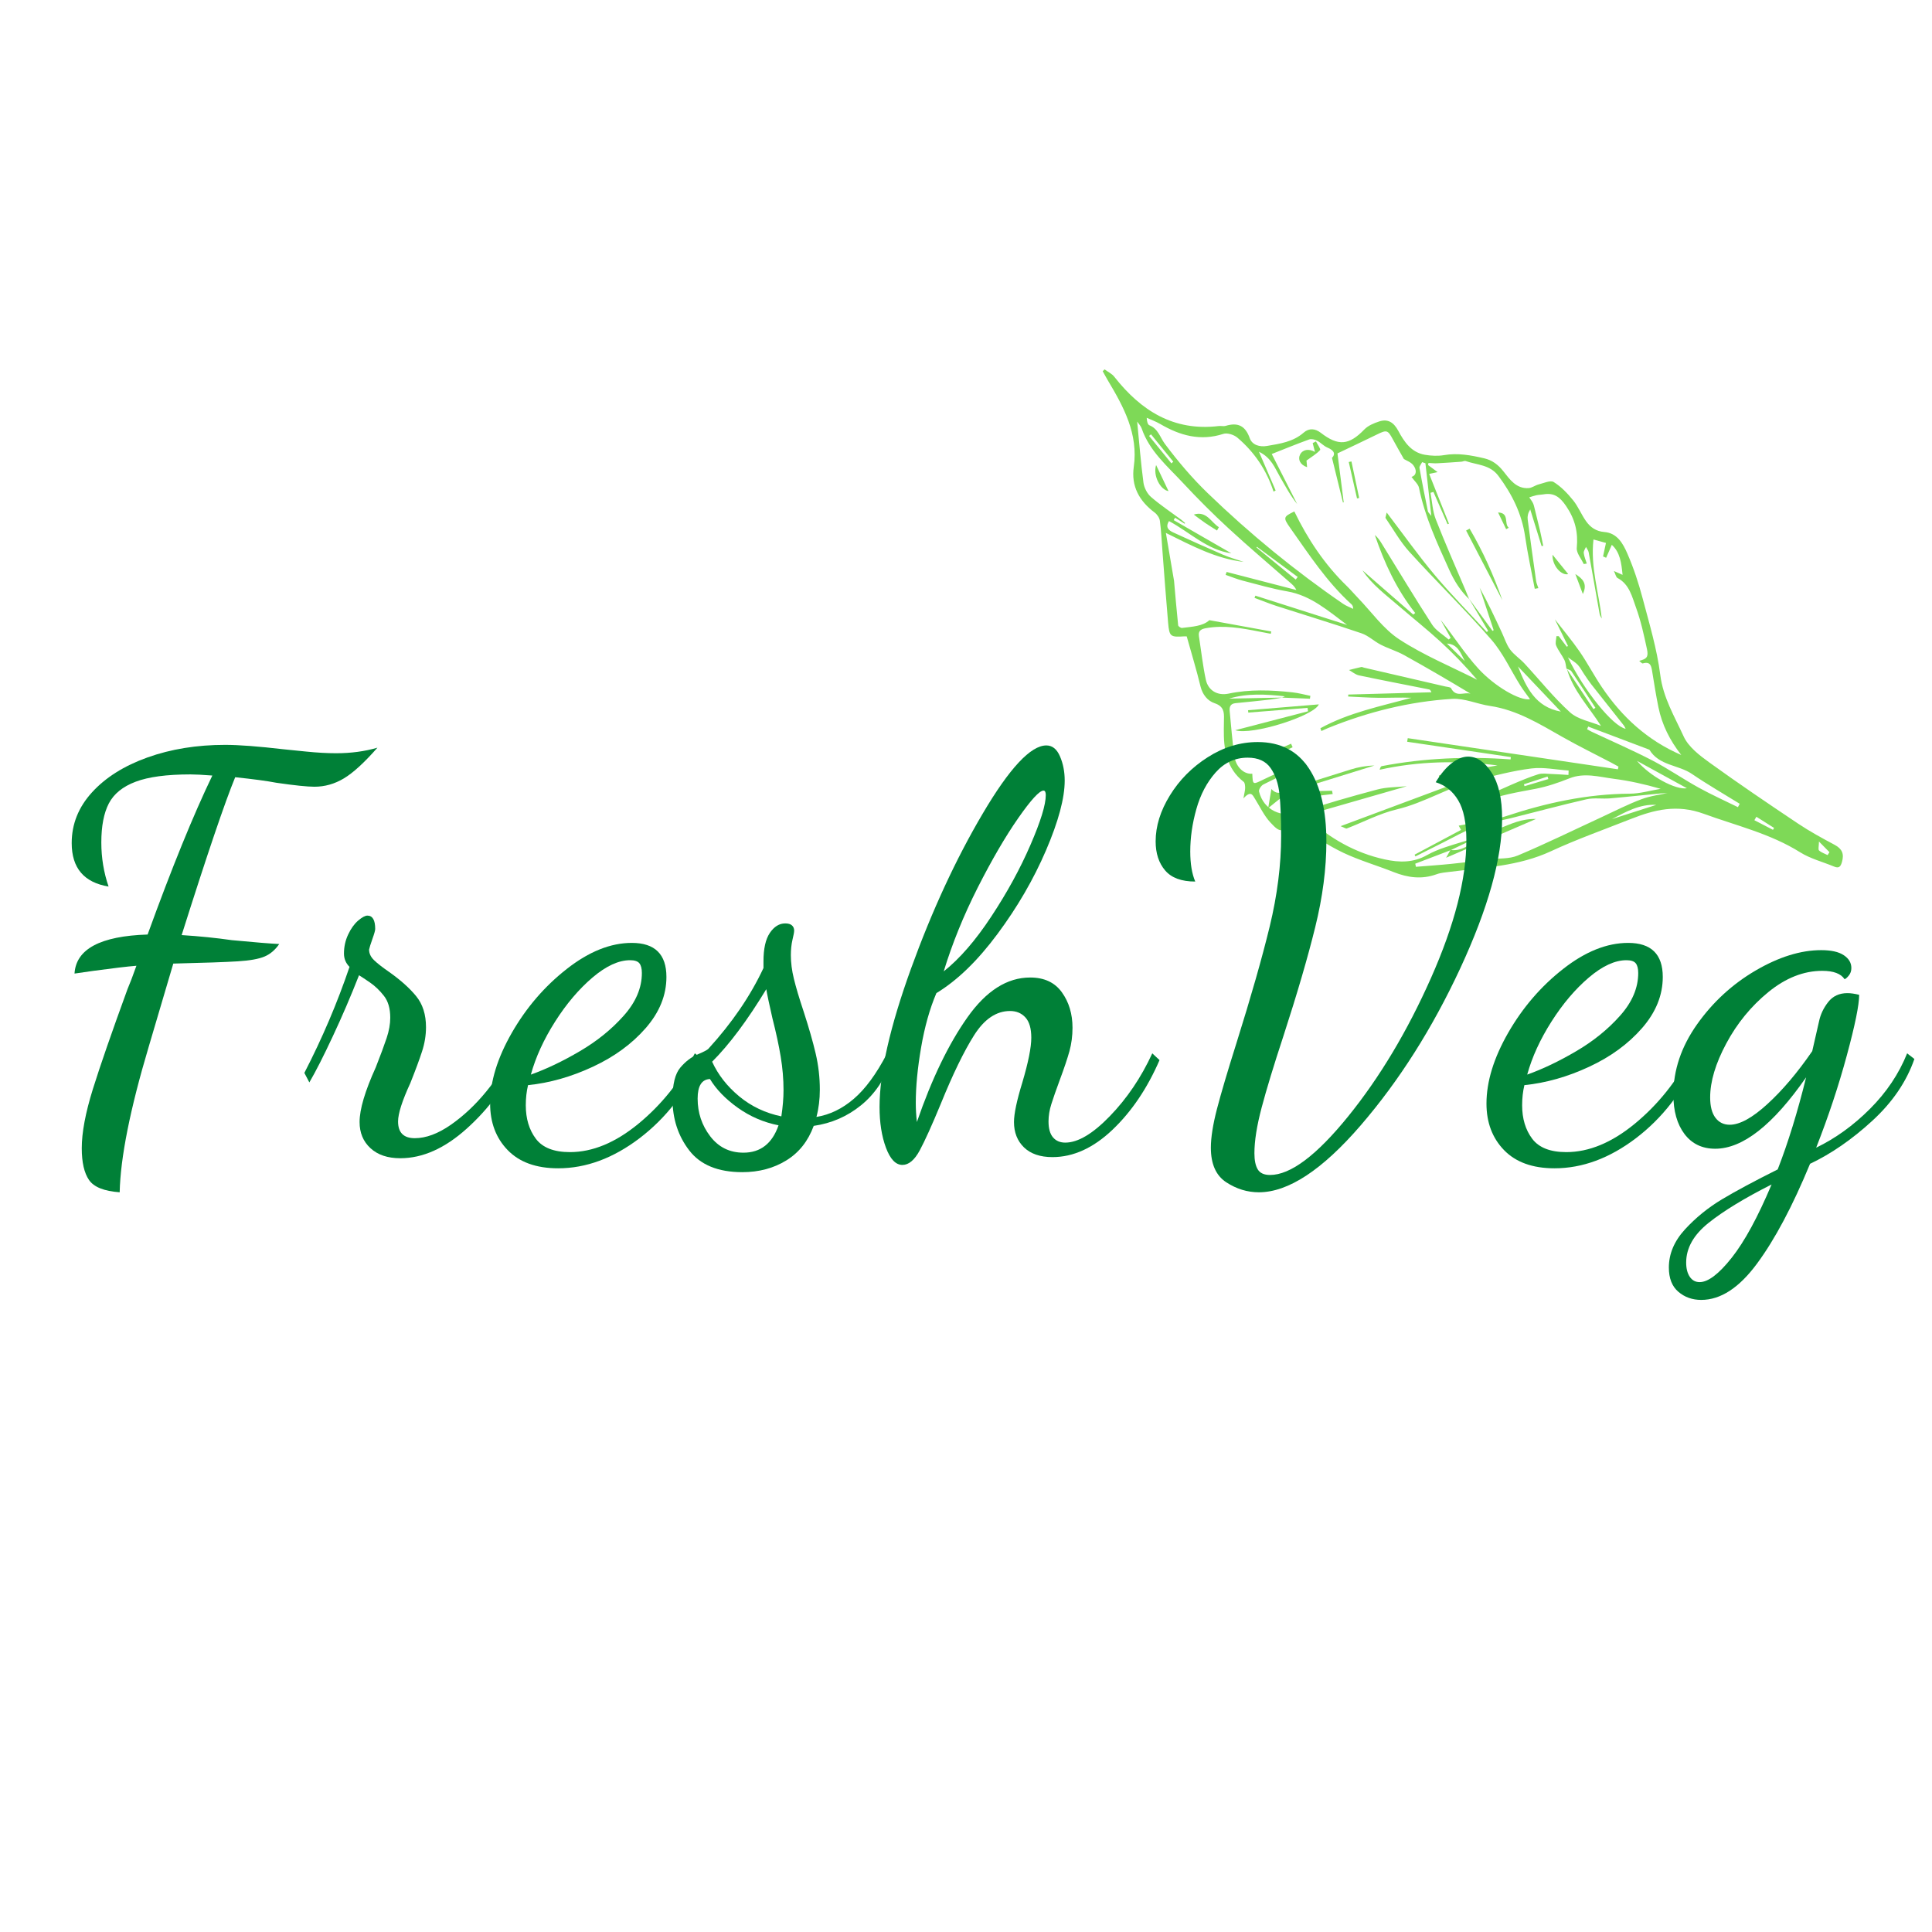 <svg xmlns="http://www.w3.org/2000/svg" xmlns:xlink="http://www.w3.org/1999/xlink" width="500" zoomAndPan="magnify" viewBox="0 0 375 375" height="500" preserveAspectRatio="xMidYMid meet" version="1.0"><defs><g><g id="id1"/></g><clipPath id="id2"><path d="M 214 71 L 358 71 L 358 171 L 214 171 Z M 214 71 " clip-rule="nonzero"/></clipPath><clipPath id="id3"><path d="M 186.156 99.789 L 248.207 37.742 L 368.059 157.594 L 306.012 219.645 Z M 186.156 99.789 " clip-rule="nonzero"/></clipPath><clipPath id="id4"><path d="M 186.156 99.789 L 248.207 37.742 L 368.059 157.594 L 306.012 219.645 Z M 186.156 99.789 " clip-rule="nonzero"/></clipPath><clipPath id="id5"><path d="M 239 136 L 256 136 L 256 142 L 239 142 Z M 239 136 " clip-rule="nonzero"/></clipPath><clipPath id="id6"><path d="M 186.156 99.789 L 248.207 37.742 L 368.059 157.594 L 306.012 219.645 Z M 186.156 99.789 " clip-rule="nonzero"/></clipPath><clipPath id="id7"><path d="M 186.156 99.789 L 248.207 37.742 L 368.059 157.594 L 306.012 219.645 Z M 186.156 99.789 " clip-rule="nonzero"/></clipPath><clipPath id="id8"><path d="M 246 148 L 267 148 L 267 157 L 246 157 Z M 246 148 " clip-rule="nonzero"/></clipPath><clipPath id="id9"><path d="M 186.156 99.789 L 248.207 37.742 L 368.059 157.594 L 306.012 219.645 Z M 186.156 99.789 " clip-rule="nonzero"/></clipPath><clipPath id="id10"><path d="M 186.156 99.789 L 248.207 37.742 L 368.059 157.594 L 306.012 219.645 Z M 186.156 99.789 " clip-rule="nonzero"/></clipPath><clipPath id="id11"><path d="M 280 158 L 299 158 L 299 167 L 280 167 Z M 280 158 " clip-rule="nonzero"/></clipPath><clipPath id="id12"><path d="M 186.156 99.789 L 248.207 37.742 L 368.059 157.594 L 306.012 219.645 Z M 186.156 99.789 " clip-rule="nonzero"/></clipPath><clipPath id="id13"><path d="M 186.156 99.789 L 248.207 37.742 L 368.059 157.594 L 306.012 219.645 Z M 186.156 99.789 " clip-rule="nonzero"/></clipPath><clipPath id="id14"><path d="M 224 90 L 227 90 L 227 96 L 224 96 Z M 224 90 " clip-rule="nonzero"/></clipPath><clipPath id="id15"><path d="M 186.156 99.789 L 248.207 37.742 L 368.059 157.594 L 306.012 219.645 Z M 186.156 99.789 " clip-rule="nonzero"/></clipPath><clipPath id="id16"><path d="M 186.156 99.789 L 248.207 37.742 L 368.059 157.594 L 306.012 219.645 Z M 186.156 99.789 " clip-rule="nonzero"/></clipPath><clipPath id="id17"><path d="M 231 99 L 237 99 L 237 103 L 231 103 Z M 231 99 " clip-rule="nonzero"/></clipPath><clipPath id="id18"><path d="M 186.156 99.789 L 248.207 37.742 L 368.059 157.594 L 306.012 219.645 Z M 186.156 99.789 " clip-rule="nonzero"/></clipPath><clipPath id="id19"><path d="M 186.156 99.789 L 248.207 37.742 L 368.059 157.594 L 306.012 219.645 Z M 186.156 99.789 " clip-rule="nonzero"/></clipPath><clipPath id="id20"><path d="M 253 153 L 259 153 L 259 155 L 253 155 Z M 253 153 " clip-rule="nonzero"/></clipPath><clipPath id="id21"><path d="M 186.156 99.789 L 248.207 37.742 L 368.059 157.594 L 306.012 219.645 Z M 186.156 99.789 " clip-rule="nonzero"/></clipPath><clipPath id="id22"><path d="M 186.156 99.789 L 248.207 37.742 L 368.059 157.594 L 306.012 219.645 Z M 186.156 99.789 " clip-rule="nonzero"/></clipPath><clipPath id="id23"><path d="M 246 144 L 251 144 L 251 147 L 246 147 Z M 246 144 " clip-rule="nonzero"/></clipPath><clipPath id="id24"><path d="M 186.156 99.789 L 248.207 37.742 L 368.059 157.594 L 306.012 219.645 Z M 186.156 99.789 " clip-rule="nonzero"/></clipPath><clipPath id="id25"><path d="M 186.156 99.789 L 248.207 37.742 L 368.059 157.594 L 306.012 219.645 Z M 186.156 99.789 " clip-rule="nonzero"/></clipPath><clipPath id="id26"><path d="M 252 85 L 257 85 L 257 91 L 252 91 Z M 252 85 " clip-rule="nonzero"/></clipPath><clipPath id="id27"><path d="M 186.156 99.789 L 248.207 37.742 L 368.059 157.594 L 306.012 219.645 Z M 186.156 99.789 " clip-rule="nonzero"/></clipPath><clipPath id="id28"><path d="M 186.156 99.789 L 248.207 37.742 L 368.059 157.594 L 306.012 219.645 Z M 186.156 99.789 " clip-rule="nonzero"/></clipPath><clipPath id="id29"><path d="M 261 89 L 264 89 L 264 97 L 261 97 Z M 261 89 " clip-rule="nonzero"/></clipPath><clipPath id="id30"><path d="M 186.156 99.789 L 248.207 37.742 L 368.059 157.594 L 306.012 219.645 Z M 186.156 99.789 " clip-rule="nonzero"/></clipPath><clipPath id="id31"><path d="M 186.156 99.789 L 248.207 37.742 L 368.059 157.594 L 306.012 219.645 Z M 186.156 99.789 " clip-rule="nonzero"/></clipPath><clipPath id="id32"><path d="M 284 102 L 292 102 L 292 117 L 284 117 Z M 284 102 " clip-rule="nonzero"/></clipPath><clipPath id="id33"><path d="M 186.156 99.789 L 248.207 37.742 L 368.059 157.594 L 306.012 219.645 Z M 186.156 99.789 " clip-rule="nonzero"/></clipPath><clipPath id="id34"><path d="M 186.156 99.789 L 248.207 37.742 L 368.059 157.594 L 306.012 219.645 Z M 186.156 99.789 " clip-rule="nonzero"/></clipPath><clipPath id="id35"><path d="M 301 107 L 305 107 L 305 112 L 301 112 Z M 301 107 " clip-rule="nonzero"/></clipPath><clipPath id="id36"><path d="M 186.156 99.789 L 248.207 37.742 L 368.059 157.594 L 306.012 219.645 Z M 186.156 99.789 " clip-rule="nonzero"/></clipPath><clipPath id="id37"><path d="M 186.156 99.789 L 248.207 37.742 L 368.059 157.594 L 306.012 219.645 Z M 186.156 99.789 " clip-rule="nonzero"/></clipPath><clipPath id="id38"><path d="M 305 111 L 308 111 L 308 116 L 305 116 Z M 305 111 " clip-rule="nonzero"/></clipPath><clipPath id="id39"><path d="M 186.156 99.789 L 248.207 37.742 L 368.059 157.594 L 306.012 219.645 Z M 186.156 99.789 " clip-rule="nonzero"/></clipPath><clipPath id="id40"><path d="M 186.156 99.789 L 248.207 37.742 L 368.059 157.594 L 306.012 219.645 Z M 186.156 99.789 " clip-rule="nonzero"/></clipPath><clipPath id="id41"><path d="M 290 99 L 293 99 L 293 103 L 290 103 Z M 290 99 " clip-rule="nonzero"/></clipPath><clipPath id="id42"><path d="M 186.156 99.789 L 248.207 37.742 L 368.059 157.594 L 306.012 219.645 Z M 186.156 99.789 " clip-rule="nonzero"/></clipPath><clipPath id="id43"><path d="M 186.156 99.789 L 248.207 37.742 L 368.059 157.594 L 306.012 219.645 Z M 186.156 99.789 " clip-rule="nonzero"/></clipPath></defs><g clip-path="url(#id2)"><g clip-path="url(#id3)"><g clip-path="url(#id4)"><path fill="rgb(49.409%, 85.1%, 34.119%)" d="M 295.789 152.227 C 295.828 152.352 295.871 152.473 295.91 152.598 C 297.449 152.137 298.992 151.676 300.535 151.215 C 300.48 151.055 300.43 150.891 300.379 150.73 C 298.848 151.227 297.32 151.727 295.789 152.227 Z M 340.914 158.535 C 340.785 158.754 340.656 158.977 340.523 159.199 C 341.727 159.824 342.93 160.449 344.133 161.07 C 344.203 160.949 344.273 160.824 344.344 160.699 C 343.203 159.977 342.059 159.258 340.914 158.535 Z M 353.059 163.34 C 353.047 164.27 352.867 164.879 353.074 165.07 C 353.523 165.484 354.172 165.684 354.738 165.973 C 354.859 165.785 354.977 165.594 355.098 165.406 C 354.547 164.848 353.996 164.289 353.059 163.34 Z M 284.309 128.309 C 283.523 126.812 283.008 125.039 280.852 124.914 C 282.004 126.047 283.156 127.176 284.309 128.309 Z M 227.371 89.941 C 227.492 89.828 227.609 89.719 227.73 89.609 C 226.289 87.84 224.848 86.07 223.41 84.305 C 223.285 84.406 223.16 84.512 223.035 84.613 C 224.48 86.391 225.926 88.164 227.371 89.941 Z M 243.973 106.137 C 243.941 106.18 243.91 106.219 243.879 106.258 C 246.418 108.336 248.953 110.414 251.492 112.488 C 251.625 112.324 251.754 112.156 251.887 111.988 C 249.25 110.039 246.613 108.09 243.973 106.137 Z M 312.863 158.988 C 315.738 158.066 318.609 157.148 321.484 156.227 C 318.23 156.043 315.562 157.59 312.863 158.988 Z M 317.734 147.684 C 320.277 150.695 325.258 153.367 327.426 152.996 C 324 151.117 320.867 149.402 317.734 147.684 Z M 276.672 89.914 C 276.461 89.844 276.246 89.773 276.035 89.703 C 275.855 90.082 275.465 90.496 275.523 90.836 C 276.016 93.645 276.586 96.441 277.152 99.234 C 277.195 99.441 277.418 99.605 277.82 100.137 C 277.402 96.43 277.035 93.172 276.672 89.914 Z M 302.961 138.121 C 300.105 135.113 297.371 132.234 294.637 129.355 C 296.223 133.379 297.988 137.23 302.961 138.121 Z M 315.535 141.457 C 315.41 141.219 315.336 141.004 315.203 140.836 C 313.094 138.164 310.969 135.5 308.863 132.824 C 308.375 132.199 307.938 131.527 307.492 130.871 C 307.074 130.262 306.746 129.574 306.246 129.043 C 305.762 128.527 305.109 128.168 304.336 127.598 C 307.406 133.988 313.055 140.969 315.535 141.457 Z M 308.262 141.027 C 308.191 141.203 308.125 141.375 308.059 141.551 C 308.352 141.711 308.637 141.883 308.938 142.027 C 312.859 143.871 316.844 145.598 320.688 147.59 C 323.773 149.191 326.652 151.188 329.699 152.871 C 332.184 154.242 334.781 155.41 337.328 156.668 C 337.445 156.453 337.562 156.234 337.68 156.016 C 334.582 154.094 331.414 152.273 328.406 150.223 C 325.766 148.426 322.012 148.633 320.145 145.516 C 316.184 144.02 312.223 142.523 308.262 141.027 Z M 286.836 162.508 C 285.07 163.348 283.305 164.191 281.539 165.031 C 279.262 165.902 276.98 166.77 274.699 167.641 C 274.742 167.84 274.789 168.043 274.832 168.246 C 277.141 168.059 279.449 167.906 281.75 167.668 C 284.18 167.422 286.602 167.09 289.027 166.797 C 290.891 166.574 292.922 166.762 294.582 166.062 C 300.086 163.75 305.449 161.113 310.867 158.609 C 313.434 157.422 315.953 156.121 318.594 155.133 C 320.398 154.457 322.371 154.23 324.27 153.805 C 323.688 154.008 323.027 153.941 322.379 154.004 C 319.09 154.309 315.805 154.68 312.516 154.961 C 310.984 155.09 309.387 154.812 307.918 155.145 C 302.973 156.277 298.078 157.609 293.156 158.836 C 290.977 159.383 288.699 159.648 286.602 160.41 C 284.32 161.242 282.191 162.496 280.004 163.582 C 278.242 164.453 276.488 165.348 274.73 166.23 C 274.68 166.117 274.625 166.004 274.574 165.891 C 277.574 164.293 280.574 162.691 283.594 161.082 C 283.352 160.648 283.188 160.352 283.133 160.258 C 286.23 159.66 289.359 159.395 292.254 158.434 C 300.09 155.836 308.035 154.105 316.34 154.055 C 318.34 154.043 320.336 153.441 322.332 153.113 C 319.281 152.223 316.266 151.555 313.219 151.16 C 310.371 150.793 307.523 149.918 304.609 151.082 C 302.504 151.922 300.32 152.668 298.102 153.098 C 294.531 153.793 290.945 154.293 287.59 155.836 C 286.543 156.316 285.27 156.301 283.812 156.566 C 287.27 155.027 290.352 153.621 293.461 152.273 C 295.133 151.551 296.816 150.84 298.551 150.293 C 299.32 150.047 300.227 150.199 301.066 150.227 C 302.191 150.262 303.312 150.352 304.434 150.418 C 304.445 150.133 304.457 149.848 304.469 149.562 C 302.055 149.398 299.59 148.867 297.234 149.16 C 293.633 149.609 290.086 150.551 286.551 151.426 C 281.203 152.75 276.512 155.824 271.098 157.105 C 267.762 157.895 264.641 159.566 261.41 160.809 C 261.238 160.875 260.957 160.648 260.211 160.359 C 268.613 157.227 276.559 154.27 284.5 151.309 C 284.441 151.145 284.379 150.984 284.32 150.824 C 282.645 150.828 280.965 150.828 279.289 150.832 C 279.301 150.723 279.312 150.613 279.324 150.504 C 283.105 149.859 286.887 149.215 290.668 148.57 C 282.973 147.574 275.359 147.738 267.789 149.406 C 267.895 149 268.02 148.738 268.191 148.707 C 276.457 147.125 284.801 146.785 293.203 147.402 C 293.219 147.25 293.23 147.098 293.246 146.945 C 286.539 145.953 279.836 144.965 273.129 143.973 C 273.168 143.742 273.207 143.512 273.246 143.277 C 286.844 145.293 300.438 147.305 314.031 149.32 C 314.07 149.145 314.105 148.969 314.145 148.797 C 313.66 148.531 313.176 148.258 312.688 148 C 309.551 146.355 306.367 144.801 303.289 143.055 C 298.812 140.516 294.441 137.797 289.207 137.023 C 286.734 136.66 284.266 135.504 281.855 135.652 C 273.559 136.172 265.547 138.168 257.836 141.289 C 257.379 141.473 256.934 141.691 256.48 141.895 C 256.418 141.715 256.352 141.531 256.289 141.352 C 261.797 138.32 267.949 137.094 273.961 135.438 C 271.832 135.352 269.734 135.457 267.641 135.441 C 265.652 135.426 263.668 135.281 261.68 135.195 C 261.688 135.066 261.691 134.938 261.699 134.812 C 267.078 134.664 272.453 134.516 277.832 134.371 C 277.676 133.938 277.527 133.848 277.371 133.816 C 272.84 132.914 268.297 132.043 263.773 131.09 C 263.086 130.945 262.48 130.41 261.84 130.051 C 262.637 129.852 263.43 129.641 264.234 129.465 C 264.379 129.434 264.559 129.547 264.727 129.586 C 270.004 130.809 275.277 132.027 280.555 133.25 C 280.938 133.34 281.531 133.352 281.652 133.59 C 282.605 135.441 284.18 134.281 285.422 134.637 C 281.141 132.051 276.855 129.551 272.52 127.148 C 271.082 126.355 269.469 125.883 268.004 125.133 C 266.715 124.477 265.605 123.379 264.27 122.926 C 258.809 121.066 253.285 119.395 247.793 117.625 C 246.344 117.156 244.93 116.574 243.5 116.047 C 243.559 115.906 243.613 115.762 243.672 115.617 C 249.605 117.512 255.539 119.402 261.473 121.297 C 257.84 118.605 254.48 115.598 249.879 114.793 C 246.961 114.285 244.09 113.453 241.215 112.707 C 240.086 112.414 239 111.961 237.895 111.582 C 237.957 111.395 238.023 111.203 238.086 111.016 C 242.594 112.184 247.105 113.352 251.617 114.52 C 251.316 113.848 250.852 113.469 250.402 113.074 C 246.41 109.574 242.352 106.145 238.449 102.543 C 235.391 99.723 232.438 96.77 229.602 93.723 C 226.586 90.48 223.102 87.559 221.594 83.152 C 221.422 82.656 221 82.238 220.723 81.828 C 221.113 85.809 221.426 89.762 221.945 93.688 C 222.078 94.672 222.664 95.812 223.406 96.457 C 225.258 98.066 227.32 99.426 229.293 100.891 C 229.555 101.086 229.789 101.316 230.035 101.531 C 230.004 101.57 229.973 101.613 229.938 101.652 C 229.32 101.262 228.703 100.871 228.082 100.484 C 227.992 100.641 227.902 100.797 227.812 100.953 C 231.562 103.109 235.309 105.27 239.004 107.395 C 234.355 106.766 230.945 103.312 226.902 101.141 C 226.137 102.375 226.855 102.945 227.727 103.348 C 230.941 104.82 234.164 106.281 237.41 107.68 C 238.695 108.234 240.059 108.605 241.387 109.059 C 236.094 108.457 231.469 106.004 226.297 103.441 C 226.887 106.914 227.379 109.809 227.875 112.703 C 227.875 112.703 227.871 112.621 227.871 112.621 C 228.133 115.539 228.375 118.461 228.68 121.375 C 228.703 121.578 229.199 121.914 229.434 121.883 C 231.406 121.629 233.461 121.562 234.734 120.375 C 238.883 121.133 242.816 121.852 246.746 122.566 C 246.715 122.715 246.688 122.867 246.66 123.016 C 245.945 122.883 245.227 122.75 244.512 122.609 C 241.035 121.926 237.562 121.281 233.992 121.945 C 233.023 122.125 232.559 122.512 232.715 123.52 C 233.152 126.332 233.457 129.168 234.055 131.941 C 234.504 134.027 236.324 135.082 238.441 134.637 C 242.574 133.766 246.719 133.93 250.871 134.383 C 252.039 134.508 253.184 134.828 254.34 135.062 C 254.312 135.25 254.285 135.438 254.258 135.621 C 252.449 135.551 250.641 135.477 248.828 135.402 C 249.023 135.32 249.215 135.238 249.406 135.156 C 245.703 134.746 242.07 134.535 238.57 135.602 C 242.012 135.531 245.465 135.465 248.914 135.398 C 248.141 135.527 247.371 135.691 246.594 135.777 C 244.336 136.031 242.078 136.262 239.816 136.484 C 238.848 136.578 238.598 137.164 238.68 138.016 C 238.973 140.938 239.18 143.871 239.59 146.773 C 239.898 148.926 241.48 150.328 243.07 150.18 C 243.168 152.379 243.152 152.32 245.219 151.312 C 247.262 150.316 249.363 149.434 251.473 148.578 C 252.062 148.34 252.766 148.367 253.637 148.242 C 250.629 149.664 247.898 150.91 245.223 152.262 C 244.797 152.477 244.281 153.25 244.375 153.629 C 245.266 157.266 248.801 158.84 252.348 157.656 C 257.293 156.008 262.316 154.578 267.355 153.238 C 269.16 152.758 271.109 152.805 273.07 152.605 C 266.438 154.516 259.941 156.383 253.359 158.277 C 253.527 158.484 253.641 158.676 253.801 158.82 C 258.125 162.703 262.969 165.535 268.73 166.801 C 271.66 167.449 274.336 167.465 276.98 165.977 C 278.066 165.363 279.242 164.883 280.43 164.484 C 282.547 163.77 284.699 163.16 286.836 162.508 Z M 304.145 129.879 C 305.859 132.469 307.574 135.055 309.289 137.645 C 309.418 137.559 309.543 137.473 309.672 137.387 C 308.121 135.016 306.586 132.637 305.004 130.289 C 304.824 130.027 304.371 129.949 304.047 129.785 C 303.922 129.219 303.902 128.605 303.652 128.105 C 303.172 127.137 302.457 126.273 302.043 125.285 C 301.832 124.781 302.07 124.09 302.102 123.484 C 302.25 123.484 302.402 123.484 302.551 123.484 C 303.074 124.168 303.598 124.852 304.121 125.535 C 304.195 125.484 304.273 125.434 304.344 125.383 C 303.496 123.656 302.645 121.93 301.797 120.203 C 303.43 122.316 305.121 124.316 306.602 126.465 C 308.152 128.719 309.422 131.168 310.957 133.434 C 314.828 139.152 319.742 143.695 326.332 146.543 C 324.109 143.699 322.594 140.676 321.902 137.289 C 321.438 135.008 321.07 132.703 320.699 130.406 C 320.523 129.332 320.395 128.32 318.863 128.766 C 318.707 128.812 318.441 128.477 318.168 128.273 C 319.637 127.895 320 127.523 319.676 125.996 C 319.09 123.281 318.5 120.539 317.551 117.938 C 316.777 115.828 316.277 113.414 313.953 112.184 C 313.656 112.023 313.57 111.461 313.262 110.836 C 313.98 111.152 314.391 111.336 314.941 111.578 C 314.707 109.254 314.453 107.184 312.852 105.754 C 312.48 106.602 312.113 107.43 311.75 108.262 C 311.551 108.176 311.352 108.09 311.152 108.004 C 311.332 107.156 311.516 106.312 311.715 105.383 C 310.898 105.156 310.203 104.965 309.293 104.715 C 308.684 110.09 310.332 115.016 310.902 120.051 C 310.672 119.723 310.523 119.375 310.457 119.012 C 309.758 115.078 309.078 111.145 308.363 107.215 C 308.297 106.84 308.016 106.508 307.832 106.156 C 307.676 106.551 307.359 106.965 307.402 107.34 C 307.488 108.035 307.785 108.703 307.992 109.387 C 307.797 109.418 307.598 109.449 307.402 109.48 C 306.922 108.434 305.957 107.336 306.051 106.344 C 306.34 103.324 305.73 100.789 303.98 98.223 C 302.773 96.453 301.621 95.594 299.566 95.957 C 299.121 96.035 298.656 96.031 298.211 96.125 C 297.742 96.227 297.285 96.395 296.824 96.535 C 297.07 96.906 297.355 97.258 297.547 97.652 C 297.711 97.992 297.785 98.375 297.879 98.746 C 298.234 100.176 298.594 101.602 298.93 103.035 C 299.152 104 299.336 104.973 299.535 105.945 C 299.43 105.957 299.324 105.973 299.219 105.984 C 298.484 103.617 297.75 101.246 297.016 98.879 C 296.574 99.594 296.445 100.223 296.523 100.824 C 297.039 104.812 297.594 108.801 298.164 112.785 C 298.23 113.254 298.453 113.699 298.602 114.16 C 298.367 114.199 298.133 114.238 297.895 114.281 C 297.262 110.898 296.516 107.535 296.023 104.133 C 295.383 99.707 293.484 95.914 290.84 92.371 C 289.195 90.168 286.68 90.258 284.484 89.488 C 284.25 89.406 283.934 89.598 283.652 89.617 C 282.09 89.73 280.527 89.844 278.965 89.922 C 278.402 89.953 277.836 89.883 277.273 89.859 C 277.242 89.992 277.211 90.129 277.18 90.262 C 277.734 90.668 278.289 91.078 279.039 91.637 C 278.375 91.777 277.98 91.859 277.402 91.984 C 278.719 95.301 279.98 98.473 281.238 101.648 C 281.148 101.68 281.059 101.715 280.969 101.746 C 280.055 99.66 279.141 97.57 278.227 95.48 C 278.039 95.539 277.848 95.598 277.66 95.656 C 277.98 97.371 278.055 99.184 278.676 100.781 C 280.484 105.422 282.512 109.977 284.453 114.566 C 284.695 115.137 284.918 115.711 285.152 116.285 C 283.438 114.66 282.25 112.73 281.273 110.559 C 278.941 105.398 276.559 100.281 275.426 94.684 C 275.281 93.973 274.547 93.375 273.973 92.566 C 275.02 92.238 274.996 91.191 274.332 90.312 C 273.867 89.691 272.973 89.395 272.492 89.094 C 271.75 87.773 271.035 86.547 270.363 85.297 C 269.363 83.438 269.172 83.395 267.246 84.344 C 264.855 85.523 262.441 86.648 259.602 88.004 C 259.973 90.898 260.391 94.191 260.812 97.488 C 260.766 97.504 260.715 97.52 260.668 97.535 C 259.984 94.75 259.301 91.969 258.539 88.871 C 259.223 88.195 259.051 87.453 257.641 86.867 C 256.918 86.57 256.359 85.902 255.652 85.543 C 255.203 85.312 254.547 85.141 254.109 85.297 C 251.719 86.16 249.363 87.129 246.848 88.121 C 248.504 91.379 250.141 94.602 251.777 97.828 C 250.453 96.191 249.504 94.375 248.473 92.605 C 247.461 90.863 246.766 88.828 244.363 87.688 C 245.551 90.445 246.574 92.828 247.602 95.203 C 247.465 95.277 247.328 95.352 247.195 95.422 C 245.844 91.238 243.465 87.738 240.164 84.938 C 239.504 84.379 238.215 83.965 237.453 84.215 C 233.004 85.66 229.043 84.551 225.195 82.297 C 224.367 81.812 223.449 81.488 222.574 81.094 C 222.617 81.832 222.77 82.414 223.105 82.547 C 224.812 83.23 225.164 84.895 226.109 86.164 C 228.633 89.543 231.395 92.805 234.43 95.73 C 242.582 103.602 251.332 110.773 260.684 117.191 C 261.281 117.602 261.988 117.852 262.645 118.18 C 262.645 117.66 262.484 117.438 262.285 117.258 C 257.539 112.953 254.07 107.613 250.414 102.445 C 248.98 100.418 249.141 100.305 251.227 99.27 C 253.836 104.652 257.109 109.574 261.43 113.762 C 262.164 114.477 262.824 115.27 263.539 116.008 C 266.203 118.758 268.496 122.078 271.625 124.117 C 276.348 127.195 281.652 129.379 286.711 131.941 C 284.41 129.254 282.035 126.781 279.512 124.473 C 276.945 122.129 274.219 119.969 271.59 117.695 C 269.066 115.512 266.332 113.535 264.453 110.699 C 267.738 113.562 271.027 116.426 274.312 119.289 C 274.441 119.188 274.566 119.086 274.691 118.984 C 271.078 114.426 268.703 109.266 266.852 103.836 C 267.453 104.344 267.852 104.953 268.234 105.574 C 271.469 110.809 274.637 116.09 277.98 121.254 C 278.734 122.418 280.102 123.184 281.188 124.133 C 281.316 124.023 281.449 123.914 281.578 123.805 C 280.926 122.641 280.273 121.477 279.621 120.312 C 282.137 123.449 284.273 126.852 286.941 129.77 C 290.102 133.23 295.027 136.082 296.98 135.715 C 296.355 134.84 295.688 133.992 295.113 133.082 C 293.23 130.09 291.738 126.762 289.445 124.129 C 284.348 118.285 278.781 112.852 273.562 107.109 C 271.777 105.145 270.453 102.754 268.934 100.547 C 268.875 100.461 268.992 100.258 269.16 99.48 C 272.414 103.746 275.266 107.781 278.43 111.555 C 281.652 115.398 285.191 118.98 288.59 122.676 C 288.676 122.602 288.762 122.523 288.848 122.445 C 287.609 120.367 286.371 118.289 285.129 116.203 C 286.652 118.289 288.18 120.375 289.703 122.461 C 289.773 122.414 289.844 122.363 289.918 122.316 C 289.012 119.57 288.105 116.824 287.199 114.074 C 288.789 116.945 290.148 119.859 291.508 122.773 C 292.027 123.879 292.391 125.102 293.105 126.066 C 293.867 127.094 295.012 127.832 295.895 128.781 C 298.84 131.957 301.555 135.391 304.754 138.277 C 306.293 139.664 308.727 140.055 310.754 140.895 C 308.352 137.125 305.352 134.074 304.145 129.879 Z M 251.105 159.699 C 248.773 161.582 248.484 161.691 246.574 159.633 C 245.355 158.324 244.57 156.613 243.605 155.074 C 243.145 154.336 242.809 153.344 241.348 154.977 C 241.539 153.859 241.684 153.402 241.68 152.945 C 241.676 152.539 241.652 151.957 241.398 151.758 C 238.008 149.098 237.496 145.395 237.543 141.477 C 237.551 140.848 237.551 140.223 237.57 139.594 C 237.621 138.176 237.508 137.082 235.746 136.492 C 234.414 136.047 233.41 134.844 233.016 133.223 C 232.242 130.016 231.273 126.855 230.344 123.531 C 230.316 123.527 230.105 123.5 229.895 123.516 C 227.168 123.691 226.973 123.586 226.73 120.883 C 226.32 116.223 225.988 111.555 225.625 106.891 C 225.473 104.961 225.395 103.023 225.137 101.105 C 225.059 100.523 224.602 99.844 224.117 99.484 C 221.125 97.246 219.535 94.383 220.066 90.617 C 220.969 84.211 218.102 78.969 214.996 73.773 C 214.66 73.207 214.355 72.625 214.035 72.051 C 214.156 71.934 214.277 71.816 214.398 71.699 C 215.031 72.168 215.809 72.527 216.277 73.121 C 221.453 79.711 227.801 83.742 236.547 82.695 C 236.996 82.641 237.492 82.785 237.91 82.656 C 240.254 81.953 241.711 82.613 242.574 85.051 C 243.047 86.391 244.531 86.801 245.922 86.559 C 248.445 86.129 251.004 85.766 253.051 83.965 C 254.102 83.043 255.297 83.188 256.344 83.992 C 259.77 86.637 261.832 86.441 264.816 83.359 C 265.539 82.609 266.664 82.145 267.691 81.805 C 269.43 81.234 270.551 82.027 271.41 83.629 C 272.555 85.762 273.93 87.82 276.574 88.273 C 277.785 88.48 279.086 88.547 280.285 88.34 C 282.957 87.883 285.512 88.359 288.074 88.957 C 289.625 89.316 290.781 90.176 291.805 91.477 C 293.039 93.043 294.297 94.895 296.699 94.742 C 297.363 94.699 297.984 94.191 298.656 94.023 C 299.633 93.777 300.934 93.168 301.57 93.562 C 303.008 94.453 304.254 95.762 305.336 97.098 C 306.332 98.324 306.93 99.867 307.852 101.164 C 308.691 102.344 309.789 103.133 311.398 103.262 C 313.926 103.461 315.051 105.559 315.895 107.508 C 317.09 110.262 318.043 113.148 318.812 116.055 C 320.121 121 321.617 125.953 322.258 131 C 322.82 135.441 325.043 139.086 326.789 142.926 C 327.715 144.961 329.867 146.613 331.785 147.996 C 337.434 152.078 343.211 155.988 349.008 159.863 C 351.27 161.375 353.676 162.691 356.082 163.969 C 357.555 164.75 357.977 165.73 357.523 167.312 C 357.254 168.258 356.918 168.586 355.98 168.195 C 353.785 167.281 351.395 166.676 349.406 165.43 C 343.594 161.785 337.031 160.266 330.715 157.961 C 325.516 156.062 321.133 157.152 316.531 158.973 C 311.344 161.023 306.07 162.895 301.016 165.234 C 294.789 168.121 288.117 168.379 281.516 169.211 C 280.617 169.324 279.68 169.383 278.84 169.691 C 275.988 170.73 273.262 170.363 270.504 169.27 C 267.273 167.98 263.898 167.016 260.762 165.535 C 257.848 164.16 255.164 162.301 252.387 160.641 C 251.953 160.379 251.566 160.043 251.105 159.699 " fill-opacity="1" fill-rule="nonzero"/></g></g></g><g clip-path="url(#id5)"><g clip-path="url(#id6)"><g clip-path="url(#id7)"><path fill="rgb(49.409%, 85.1%, 34.119%)" d="M 239.758 141.734 C 244.469 140.508 249.184 139.281 253.895 138.059 C 253.859 137.84 253.82 137.621 253.785 137.398 C 249.953 137.703 246.121 138.008 242.293 138.312 C 242.277 138.16 242.266 138.004 242.25 137.852 C 246.781 137.477 251.309 137.105 255.984 136.719 C 255.094 138.934 243.004 142.801 239.758 141.734 " fill-opacity="1" fill-rule="nonzero"/></g></g></g><g clip-path="url(#id8)"><g clip-path="url(#id9)"><g clip-path="url(#id10)"><path fill="rgb(49.409%, 85.1%, 34.119%)" d="M 250.73 154.133 C 251.004 154.223 251.273 154.316 251.574 154.418 C 249.941 156.168 249.418 156.281 248.488 154.977 C 247.852 155.488 247.219 155.996 246.156 156.848 C 246.398 155.402 246.559 154.43 246.773 153.152 C 248.062 154.523 249.027 153.621 250.152 153.234 C 254.125 151.859 258.141 150.602 262.16 149.359 C 263.637 148.902 265.172 148.617 266.77 148.59 C 261.383 150.262 255.996 151.938 250.609 153.609 C 250.652 153.785 250.691 153.957 250.73 154.133 " fill-opacity="1" fill-rule="nonzero"/></g></g></g><g clip-path="url(#id11)"><g clip-path="url(#id12)"><g clip-path="url(#id13)"><path fill="rgb(49.409%, 85.1%, 34.119%)" d="M 281.531 164.977 C 284.105 165.348 285.75 163.336 287.859 162.473 C 287.492 162.492 287.125 162.504 286.754 162.52 C 288.203 161.938 289.648 161.344 291.102 160.777 C 293.219 159.957 295.266 158.902 298.141 158.961 C 292.215 161.52 286.691 163.898 280.695 166.484 C 281.141 165.688 281.336 165.332 281.531 164.977 " fill-opacity="1" fill-rule="nonzero"/></g></g></g><g clip-path="url(#id14)"><g clip-path="url(#id15)"><g clip-path="url(#id16)"><path fill="rgb(49.409%, 85.1%, 34.119%)" d="M 224.398 90.266 C 225.191 91.93 225.984 93.594 226.809 95.324 C 225.242 95.09 223.75 92.352 224.398 90.266 " fill-opacity="1" fill-rule="nonzero"/></g></g></g><g clip-path="url(#id17)"><g clip-path="url(#id18)"><g clip-path="url(#id19)"><path fill="rgb(49.409%, 85.1%, 34.119%)" d="M 231.711 99.879 C 234.199 99.105 235.035 101.352 236.586 102.328 C 236.465 102.543 236.344 102.758 236.219 102.973 C 235.441 102.477 234.652 102.004 233.895 101.484 C 233.141 100.969 232.418 100.402 231.711 99.879 " fill-opacity="1" fill-rule="nonzero"/></g></g></g><g clip-path="url(#id20)"><g clip-path="url(#id21)"><g clip-path="url(#id22)"><path fill="rgb(49.409%, 85.1%, 34.119%)" d="M 258.676 154.121 C 257.02 154.32 255.367 154.516 253.566 154.73 C 254.105 153.555 254.105 153.555 258.547 153.48 C 258.59 153.695 258.633 153.906 258.676 154.121 " fill-opacity="1" fill-rule="nonzero"/></g></g></g><g clip-path="url(#id23)"><g clip-path="url(#id24)"><g clip-path="url(#id25)"><path fill="rgb(49.409%, 85.1%, 34.119%)" d="M 250.898 145.039 C 249.543 145.68 248.188 146.316 246.836 146.957 C 246.715 146.691 246.594 146.426 246.473 146.16 C 247.848 145.559 249.223 144.953 250.598 144.352 C 250.699 144.582 250.797 144.809 250.898 145.039 " fill-opacity="1" fill-rule="nonzero"/></g></g></g><g clip-path="url(#id26)"><g clip-path="url(#id27)"><g clip-path="url(#id28)"><path fill="rgb(49.409%, 85.1%, 34.119%)" d="M 255.43 85.676 C 255.719 86.254 256.391 87.176 256.234 87.352 C 255.562 88.094 254.648 88.617 253.59 89.391 C 253.594 89.441 253.641 89.965 253.707 90.68 C 252.293 90.203 251.902 89.121 252.332 88.258 C 252.828 87.254 253.992 87.027 255.23 87.715 C 255.07 87.082 254.93 86.539 254.793 85.996 C 255.004 85.887 255.215 85.781 255.43 85.676 " fill-opacity="1" fill-rule="nonzero"/></g></g></g><g clip-path="url(#id29)"><g clip-path="url(#id30)"><g clip-path="url(#id31)"><path fill="rgb(49.409%, 85.1%, 34.119%)" d="M 262.316 89.57 C 262.816 91.93 263.316 94.293 263.812 96.652 C 263.676 96.684 263.539 96.715 263.398 96.746 C 262.863 94.387 262.328 92.027 261.793 89.672 C 261.969 89.637 262.141 89.605 262.316 89.57 " fill-opacity="1" fill-rule="nonzero"/></g></g></g><g clip-path="url(#id32)"><g clip-path="url(#id33)"><g clip-path="url(#id34)"><path fill="rgb(49.409%, 85.1%, 34.119%)" d="M 285.25 102.613 C 287.84 107.016 289.922 111.668 291.613 116.512 C 289.266 112 286.918 107.488 284.57 102.977 C 284.797 102.855 285.023 102.734 285.25 102.613 " fill-opacity="1" fill-rule="nonzero"/></g></g></g><g clip-path="url(#id35)"><g clip-path="url(#id36)"><g clip-path="url(#id37)"><path fill="rgb(49.409%, 85.1%, 34.119%)" d="M 301.34 107.668 C 302.359 108.93 303.383 110.191 304.387 111.43 C 303.137 111.785 301.266 109.875 301.34 107.668 " fill-opacity="1" fill-rule="nonzero"/></g></g></g><g clip-path="url(#id38)"><g clip-path="url(#id39)"><g clip-path="url(#id40)"><path fill="rgb(49.409%, 85.1%, 34.119%)" d="M 307.23 115.301 C 306.676 113.828 306.223 112.629 305.773 111.426 C 307.117 112.281 308.211 113.234 307.23 115.301 " fill-opacity="1" fill-rule="nonzero"/></g></g></g><g clip-path="url(#id41)"><g clip-path="url(#id42)"><g clip-path="url(#id43)"><path fill="rgb(49.409%, 85.1%, 34.119%)" d="M 292.344 102.719 C 291.844 101.688 291.348 100.656 290.777 99.469 C 293.055 99.559 291.879 101.68 292.848 102.43 C 292.68 102.527 292.512 102.625 292.344 102.719 " fill-opacity="1" fill-rule="nonzero"/></g></g></g><g fill="rgb(0%, 50.2%, 21.57%)" fill-opacity="1"><g transform="translate(6.776, 222)"><g><path d="M 16.453 9.422 C 13.422 9.203 11.438 8.406 10.5 7.031 C 9.562 5.664 9.094 3.609 9.094 0.859 C 9.094 -2.172 9.812 -5.992 11.25 -10.609 C 12.695 -15.234 14.938 -21.695 17.969 -30 C 18.406 -31.008 18.984 -32.523 19.703 -34.547 C 17.898 -34.398 15.125 -34.07 11.375 -33.562 L 7.688 -33.031 C 7.977 -37.789 12.707 -40.316 21.875 -40.609 C 26.562 -53.523 30.75 -63.812 34.438 -71.469 C 32.562 -71.613 31.148 -71.688 30.203 -71.688 C 25.586 -71.688 22.035 -71.211 19.547 -70.266 C 17.055 -69.328 15.32 -67.922 14.344 -66.047 C 13.375 -64.172 12.891 -61.645 12.891 -58.469 C 12.891 -55.508 13.359 -52.66 14.297 -49.922 C 9.523 -50.711 7.141 -53.523 7.141 -58.359 C 7.141 -62.047 8.457 -65.332 11.094 -68.219 C 13.727 -71.102 17.316 -73.359 21.859 -74.984 C 26.41 -76.609 31.43 -77.422 36.922 -77.422 C 39.598 -77.422 43.391 -77.133 48.297 -76.562 C 49.016 -76.488 50.457 -76.344 52.625 -76.125 C 54.789 -75.906 56.738 -75.797 58.469 -75.797 C 61.352 -75.797 64.023 -76.156 66.484 -76.875 C 63.953 -73.988 61.785 -72.004 59.984 -70.922 C 58.18 -69.836 56.27 -69.297 54.25 -69.297 C 52.875 -69.297 50.422 -69.551 46.891 -70.062 C 45.078 -70.414 42.406 -70.773 38.875 -71.141 C 36.852 -66.234 33.391 -56.02 28.484 -40.5 C 31.941 -40.281 35.188 -39.953 38.219 -39.516 C 42.77 -39.086 45.836 -38.836 47.422 -38.766 C 46.629 -37.609 45.672 -36.797 44.547 -36.328 C 43.43 -35.859 41.703 -35.551 39.359 -35.406 C 37.016 -35.258 32.848 -35.113 26.859 -34.969 L 22.094 -18.844 C 18.477 -6.719 16.598 2.703 16.453 9.422 Z M 16.453 9.422 "/></g></g></g><g fill="rgb(0%, 50.2%, 21.57%)" fill-opacity="1"><g transform="translate(58.967, 222)"><g><path d="M 18.734 2.812 C 16.273 2.812 14.344 2.16 12.938 0.859 C 11.531 -0.43 10.828 -2.125 10.828 -4.219 C 10.828 -6.676 11.875 -10.211 13.969 -14.828 C 14.906 -17.211 15.609 -19.109 16.078 -20.516 C 16.547 -21.922 16.781 -23.238 16.781 -24.469 C 16.781 -26.27 16.363 -27.691 15.531 -28.734 C 14.707 -29.785 13.789 -30.656 12.781 -31.344 C 11.77 -32.031 11.082 -32.484 10.719 -32.703 C 9.133 -28.66 7.438 -24.707 5.625 -20.844 C 3.82 -16.977 2.305 -14 1.078 -11.906 L 0.109 -13.75 C 3.578 -20.469 6.5 -27.328 8.875 -34.328 C 8.156 -35.047 7.797 -35.91 7.797 -36.922 C 7.797 -38.223 8.066 -39.453 8.609 -40.609 C 9.148 -41.766 9.797 -42.664 10.547 -43.312 C 11.305 -43.957 11.906 -44.281 12.344 -44.281 C 13.352 -44.281 13.859 -43.414 13.859 -41.688 C 13.859 -41.395 13.676 -40.742 13.312 -39.734 C 12.957 -38.723 12.742 -38.039 12.672 -37.688 C 12.672 -36.957 12.977 -36.285 13.594 -35.672 C 14.207 -35.066 15.195 -34.289 16.562 -33.344 C 18.801 -31.758 20.551 -30.191 21.812 -28.641 C 23.082 -27.086 23.719 -25.082 23.719 -22.625 C 23.719 -21.039 23.461 -19.473 22.953 -17.922 C 22.453 -16.367 21.695 -14.328 20.688 -11.797 C 19.094 -8.336 18.297 -5.848 18.297 -4.328 C 18.297 -2.16 19.379 -1.078 21.547 -1.078 C 23.711 -1.078 26.039 -1.941 28.531 -3.672 C 31.02 -5.41 33.312 -7.562 35.406 -10.125 C 37.5 -12.688 39.016 -15.051 39.953 -17.219 L 41.359 -16.141 C 39.117 -11.148 35.867 -6.742 31.609 -2.922 C 27.359 0.898 23.066 2.812 18.734 2.812 Z M 18.734 2.812 "/></g></g></g><g fill="rgb(0%, 50.2%, 21.57%)" fill-opacity="1"><g transform="translate(96.649, 222)"><g><path d="M 11.688 4.766 C 7.438 4.766 4.172 3.586 1.891 1.234 C -0.379 -1.109 -1.516 -4.117 -1.516 -7.797 C -1.516 -12.055 -0.109 -16.641 2.703 -21.547 C 5.523 -26.453 9.082 -30.582 13.375 -33.938 C 17.664 -37.301 21.867 -38.984 25.984 -38.984 C 30.461 -38.984 32.703 -36.781 32.703 -32.375 C 32.703 -28.832 31.363 -25.523 28.688 -22.453 C 26.02 -19.391 22.594 -16.883 18.406 -14.938 C 14.219 -12.988 10.031 -11.801 5.844 -11.375 C 5.551 -10.145 5.406 -8.844 5.406 -7.469 C 5.406 -4.875 6.055 -2.707 7.359 -0.969 C 8.66 0.758 10.863 1.625 13.969 1.625 C 18.375 1.625 22.812 -0.211 27.281 -3.891 C 31.758 -7.578 35.406 -12.129 38.219 -17.547 L 39.516 -16.562 C 36.629 -10.145 32.625 -4.984 27.5 -1.078 C 22.375 2.816 17.102 4.766 11.688 4.766 Z M 6.391 -13.422 C 9.422 -14.504 12.594 -16.02 15.906 -17.969 C 19.227 -19.914 22.062 -22.207 24.406 -24.844 C 26.758 -27.477 27.938 -30.242 27.938 -33.141 C 27.938 -34.004 27.773 -34.633 27.453 -35.031 C 27.129 -35.426 26.531 -35.625 25.656 -35.625 C 23.426 -35.625 20.992 -34.504 18.359 -32.266 C 15.723 -30.023 13.301 -27.172 11.094 -23.703 C 8.895 -20.242 7.328 -16.816 6.391 -13.422 Z M 6.391 -13.422 "/></g></g></g><g fill="rgb(0%, 50.2%, 21.57%)" fill-opacity="1"><g transform="translate(132.707, 222)"><g><path d="M 11.375 5.516 C 6.676 5.516 3.242 4.109 1.078 1.297 C -1.086 -1.516 -2.172 -4.832 -2.172 -8.656 C -2.172 -11.551 -1.664 -13.594 -0.656 -14.781 C 0.352 -15.969 1.453 -16.812 2.641 -17.312 C 3.836 -17.82 4.547 -18.188 4.766 -18.406 C 9.379 -23.457 12.953 -28.691 15.484 -34.109 L 15.484 -35.406 C 15.484 -37.863 15.895 -39.703 16.719 -40.922 C 17.551 -42.148 18.547 -42.766 19.703 -42.766 C 20.285 -42.766 20.719 -42.641 21 -42.391 C 21.289 -42.141 21.438 -41.797 21.438 -41.359 C 21.438 -41.078 21.328 -40.484 21.109 -39.578 C 20.898 -38.672 20.797 -37.676 20.797 -36.594 C 20.797 -35.156 20.992 -33.625 21.391 -32 C 21.785 -30.375 22.414 -28.258 23.281 -25.656 C 24.289 -22.551 25.066 -19.844 25.609 -17.531 C 26.148 -15.227 26.422 -12.883 26.422 -10.5 C 26.422 -8.625 26.203 -6.859 25.766 -5.203 C 28.367 -5.629 30.785 -6.801 33.016 -8.719 C 35.254 -10.633 37.391 -13.539 39.422 -17.438 L 40.391 -16.344 C 39.086 -12.594 37.098 -9.633 34.422 -7.469 C 31.754 -5.301 28.691 -3.969 25.234 -3.469 C 24.148 -0.508 22.379 1.723 19.922 3.234 C 17.461 4.754 14.613 5.516 11.375 5.516 Z M 18.953 -5.312 C 19.234 -7.188 19.375 -8.879 19.375 -10.391 C 19.375 -12.555 19.191 -14.723 18.828 -16.891 C 18.473 -19.055 17.938 -21.547 17.219 -24.359 C 16.562 -27.242 16.164 -29.125 16.031 -30 C 12.344 -23.926 8.836 -19.234 5.516 -15.922 C 6.672 -13.391 8.422 -11.148 10.766 -9.203 C 13.117 -7.254 15.848 -5.957 18.953 -5.312 Z M 11.594 1.734 C 14.906 1.734 17.176 -0.035 18.406 -3.578 C 15.52 -4.148 12.883 -5.285 10.5 -6.984 C 8.125 -8.68 6.32 -10.539 5.094 -12.562 C 3.5 -12.488 2.703 -11.223 2.703 -8.766 C 2.703 -6.023 3.516 -3.586 5.141 -1.453 C 6.766 0.672 8.914 1.734 11.594 1.734 Z M 11.594 1.734 "/></g></g></g><g fill="rgb(0%, 50.2%, 21.57%)" fill-opacity="1"><g transform="translate(170.064, 222)"><g><path d="M 5.094 4.109 C 3.789 4.109 2.723 2.988 1.891 0.75 C 1.066 -1.477 0.656 -4.109 0.656 -7.141 C 0.656 -13.785 2.691 -22.738 6.766 -34 C 10.848 -45.258 15.488 -55.289 20.688 -64.094 C 25.883 -72.906 30 -77.312 33.031 -77.312 C 34.188 -77.312 35.066 -76.609 35.672 -75.203 C 36.285 -73.797 36.594 -72.223 36.594 -70.484 C 36.594 -67.098 35.383 -62.586 32.969 -56.953 C 30.551 -51.328 27.41 -45.914 23.547 -40.719 C 19.691 -35.52 15.738 -31.691 11.688 -29.234 C 10.395 -26.203 9.406 -22.68 8.719 -18.672 C 8.031 -14.672 7.688 -11.082 7.688 -7.906 C 7.688 -6.75 7.758 -5.52 7.906 -4.219 C 10.789 -12.594 14.055 -19.359 17.703 -24.516 C 21.348 -29.68 25.41 -32.266 29.891 -32.266 C 32.629 -32.266 34.68 -31.305 36.047 -29.391 C 37.422 -27.484 38.109 -25.191 38.109 -22.516 C 38.109 -20.93 37.91 -19.414 37.516 -17.969 C 37.117 -16.531 36.488 -14.656 35.625 -12.344 C 34.906 -10.395 34.363 -8.844 34 -7.688 C 33.633 -6.531 33.453 -5.41 33.453 -4.328 C 33.453 -2.961 33.738 -1.938 34.312 -1.25 C 34.895 -0.562 35.691 -0.219 36.703 -0.219 C 39.16 -0.219 42.047 -1.93 45.359 -5.359 C 48.68 -8.785 51.426 -12.848 53.594 -17.547 L 55 -16.234 C 52.625 -10.754 49.578 -6.242 45.859 -2.703 C 42.141 0.828 38.258 2.594 34.219 2.594 C 31.832 2.594 29.988 1.961 28.688 0.703 C 27.395 -0.555 26.75 -2.195 26.75 -4.219 C 26.75 -5.812 27.289 -8.375 28.375 -11.906 C 29.531 -15.812 30.109 -18.703 30.109 -20.578 C 30.109 -22.379 29.727 -23.691 28.969 -24.516 C 28.207 -25.348 27.211 -25.766 25.984 -25.766 C 23.316 -25.766 20.988 -24.191 19 -21.047 C 17.02 -17.91 14.875 -13.492 12.562 -7.797 C 10.832 -3.609 9.461 -0.578 8.453 1.297 C 7.441 3.172 6.32 4.109 5.094 4.109 Z M 13.109 -33.453 C 16.211 -35.91 19.297 -39.469 22.359 -44.125 C 25.43 -48.781 27.957 -53.398 29.938 -57.984 C 31.926 -62.566 32.922 -65.797 32.922 -67.672 C 32.922 -68.254 32.773 -68.547 32.484 -68.547 C 31.691 -68.547 30.051 -66.758 27.562 -63.188 C 25.07 -59.613 22.453 -55.117 19.703 -49.703 C 16.961 -44.285 14.766 -38.867 13.109 -33.453 Z M 13.109 -33.453 "/></g></g></g><g fill="rgb(0%, 50.2%, 21.57%)" fill-opacity="1"><g transform="translate(221.606, 222)"><g><path d="M 22.734 9.422 C 20.492 9.422 18.379 8.77 16.391 7.469 C 14.41 6.164 13.422 3.93 13.422 0.766 C 13.422 -1.191 13.816 -3.703 14.609 -6.766 C 15.41 -9.836 16.676 -14.113 18.406 -19.594 C 21.219 -28.551 23.363 -36.078 24.844 -42.172 C 26.32 -48.273 27.062 -54.141 27.062 -59.766 C 27.062 -63.16 26.953 -65.867 26.734 -67.891 C 26.523 -69.91 25.953 -71.586 25.016 -72.922 C 24.078 -74.266 22.598 -74.938 20.578 -74.938 C 18.117 -74.938 16.039 -73.977 14.344 -72.062 C 12.645 -70.145 11.398 -67.781 10.609 -64.969 C 9.816 -62.156 9.422 -59.41 9.422 -56.734 C 9.422 -54.359 9.742 -52.41 10.391 -50.891 C 7.723 -50.891 5.773 -51.609 4.547 -53.047 C 3.316 -54.492 2.703 -56.375 2.703 -58.688 C 2.703 -61.645 3.625 -64.617 5.469 -67.609 C 7.312 -70.609 9.766 -73.082 12.828 -75.031 C 15.898 -76.988 19.129 -77.969 22.516 -77.969 C 26.922 -77.969 30.242 -76.25 32.484 -72.812 C 34.723 -69.383 35.844 -64.676 35.844 -58.688 C 35.844 -53.414 35.117 -47.859 33.672 -42.016 C 32.234 -36.172 30.176 -29.129 27.5 -20.891 C 25.625 -15.191 24.219 -10.57 23.281 -7.031 C 22.344 -3.5 21.875 -0.539 21.875 1.844 C 21.875 3.207 22.086 4.25 22.516 4.969 C 22.953 5.695 23.75 6.062 24.906 6.062 C 28.875 6.062 33.926 2.273 40.062 -5.297 C 46.195 -12.879 51.555 -21.832 56.141 -32.156 C 60.723 -42.477 63.016 -51.395 63.016 -58.906 C 63.016 -62.301 62.488 -64.879 61.438 -66.641 C 60.395 -68.41 58.938 -69.586 57.062 -70.172 C 58.07 -71.828 59.117 -73.066 60.203 -73.891 C 61.285 -74.723 62.332 -75.141 63.344 -75.141 C 65.07 -75.141 66.602 -74.094 67.938 -72 C 69.281 -69.906 69.953 -66.945 69.953 -63.125 C 69.953 -55.406 67.242 -45.711 61.828 -34.047 C 56.41 -22.391 49.969 -12.227 42.5 -3.562 C 35.031 5.094 28.441 9.422 22.734 9.422 Z M 22.734 9.422 "/></g></g></g><g fill="rgb(0%, 50.2%, 21.57%)" fill-opacity="1"><g transform="translate(290.04, 222)"><g><path d="M 11.688 4.766 C 7.438 4.766 4.172 3.586 1.891 1.234 C -0.379 -1.109 -1.516 -4.117 -1.516 -7.797 C -1.516 -12.055 -0.109 -16.641 2.703 -21.547 C 5.523 -26.453 9.082 -30.582 13.375 -33.938 C 17.664 -37.301 21.867 -38.984 25.984 -38.984 C 30.461 -38.984 32.703 -36.781 32.703 -32.375 C 32.703 -28.832 31.363 -25.523 28.688 -22.453 C 26.02 -19.391 22.594 -16.883 18.406 -14.938 C 14.219 -12.988 10.031 -11.801 5.844 -11.375 C 5.551 -10.145 5.406 -8.844 5.406 -7.469 C 5.406 -4.875 6.055 -2.707 7.359 -0.969 C 8.66 0.758 10.863 1.625 13.969 1.625 C 18.375 1.625 22.812 -0.211 27.281 -3.891 C 31.758 -7.578 35.406 -12.129 38.219 -17.547 L 39.516 -16.562 C 36.629 -10.145 32.625 -4.984 27.5 -1.078 C 22.375 2.816 17.102 4.766 11.688 4.766 Z M 6.391 -13.422 C 9.422 -14.504 12.594 -16.02 15.906 -17.969 C 19.227 -19.914 22.062 -22.207 24.406 -24.844 C 26.758 -27.477 27.938 -30.242 27.938 -33.141 C 27.938 -34.004 27.773 -34.633 27.453 -35.031 C 27.129 -35.426 26.531 -35.625 25.656 -35.625 C 23.426 -35.625 20.992 -34.504 18.359 -32.266 C 15.723 -30.023 13.301 -27.172 11.094 -23.703 C 8.895 -20.242 7.328 -16.816 6.391 -13.422 Z M 6.391 -13.422 "/></g></g></g><g fill="rgb(0%, 50.2%, 21.57%)" fill-opacity="1"><g transform="translate(326.097, 222)"><g><path d="M 4.109 30.312 C 2.379 30.312 0.898 29.785 -0.328 28.734 C -1.555 27.691 -2.172 26.125 -2.172 24.031 C -2.172 21.363 -1.125 18.891 0.969 16.609 C 3.062 14.336 5.461 12.391 8.172 10.766 C 10.879 9.148 14.473 7.223 18.953 4.984 C 20.973 -0.211 22.812 -6.172 24.469 -12.891 C 18.039 -3.648 12.16 0.969 6.828 0.969 C 4.297 0.969 2.305 0.016 0.859 -1.891 C -0.578 -3.805 -1.297 -6.352 -1.297 -9.531 C -1.297 -14.289 0.234 -18.836 3.297 -23.172 C 6.367 -27.504 10.16 -30.988 14.672 -33.625 C 19.18 -36.258 23.422 -37.578 27.391 -37.578 C 29.336 -37.578 30.801 -37.25 31.781 -36.594 C 32.758 -35.945 33.25 -35.117 33.25 -34.109 C 33.25 -33.535 33.082 -33.047 32.75 -32.641 C 32.426 -32.242 32.156 -32.008 31.938 -31.938 C 31.219 -33.02 29.773 -33.562 27.609 -33.562 C 24.004 -33.562 20.52 -32.191 17.156 -29.453 C 13.801 -26.711 11.078 -23.391 8.984 -19.484 C 6.891 -15.586 5.844 -12.086 5.844 -8.984 C 5.844 -7.254 6.188 -5.938 6.875 -5.031 C 7.562 -4.133 8.484 -3.688 9.641 -3.688 C 11.586 -3.688 14.02 -5.02 16.938 -7.688 C 19.863 -10.352 22.77 -13.781 25.656 -17.969 L 26.969 -23.719 C 27.25 -25.082 27.844 -26.344 28.75 -27.5 C 29.656 -28.656 30.898 -29.234 32.484 -29.234 C 33.129 -29.234 33.891 -29.125 34.766 -28.906 C 34.766 -26.957 33.969 -23.039 32.375 -17.156 C 30.789 -11.281 28.805 -5.305 26.422 0.766 C 30.172 -1.047 33.648 -3.555 36.859 -6.766 C 40.078 -9.984 42.484 -13.578 44.078 -17.547 L 45.484 -16.453 C 43.961 -12.055 41.234 -8.051 37.297 -4.438 C 33.367 -0.832 29.348 1.941 25.234 3.891 C 21.836 12.117 18.406 18.578 14.938 23.266 C 11.477 27.961 7.867 30.312 4.109 30.312 Z M 3.797 26.859 C 5.453 26.859 7.523 25.285 10.016 22.141 C 12.504 19.004 15.086 14.258 17.766 7.906 C 12.492 10.57 8.41 13.062 5.516 15.375 C 2.629 17.688 1.188 20.25 1.188 23.062 C 1.188 24.219 1.422 25.141 1.891 25.828 C 2.359 26.516 2.992 26.859 3.797 26.859 Z M 3.797 26.859 "/></g></g></g></svg>